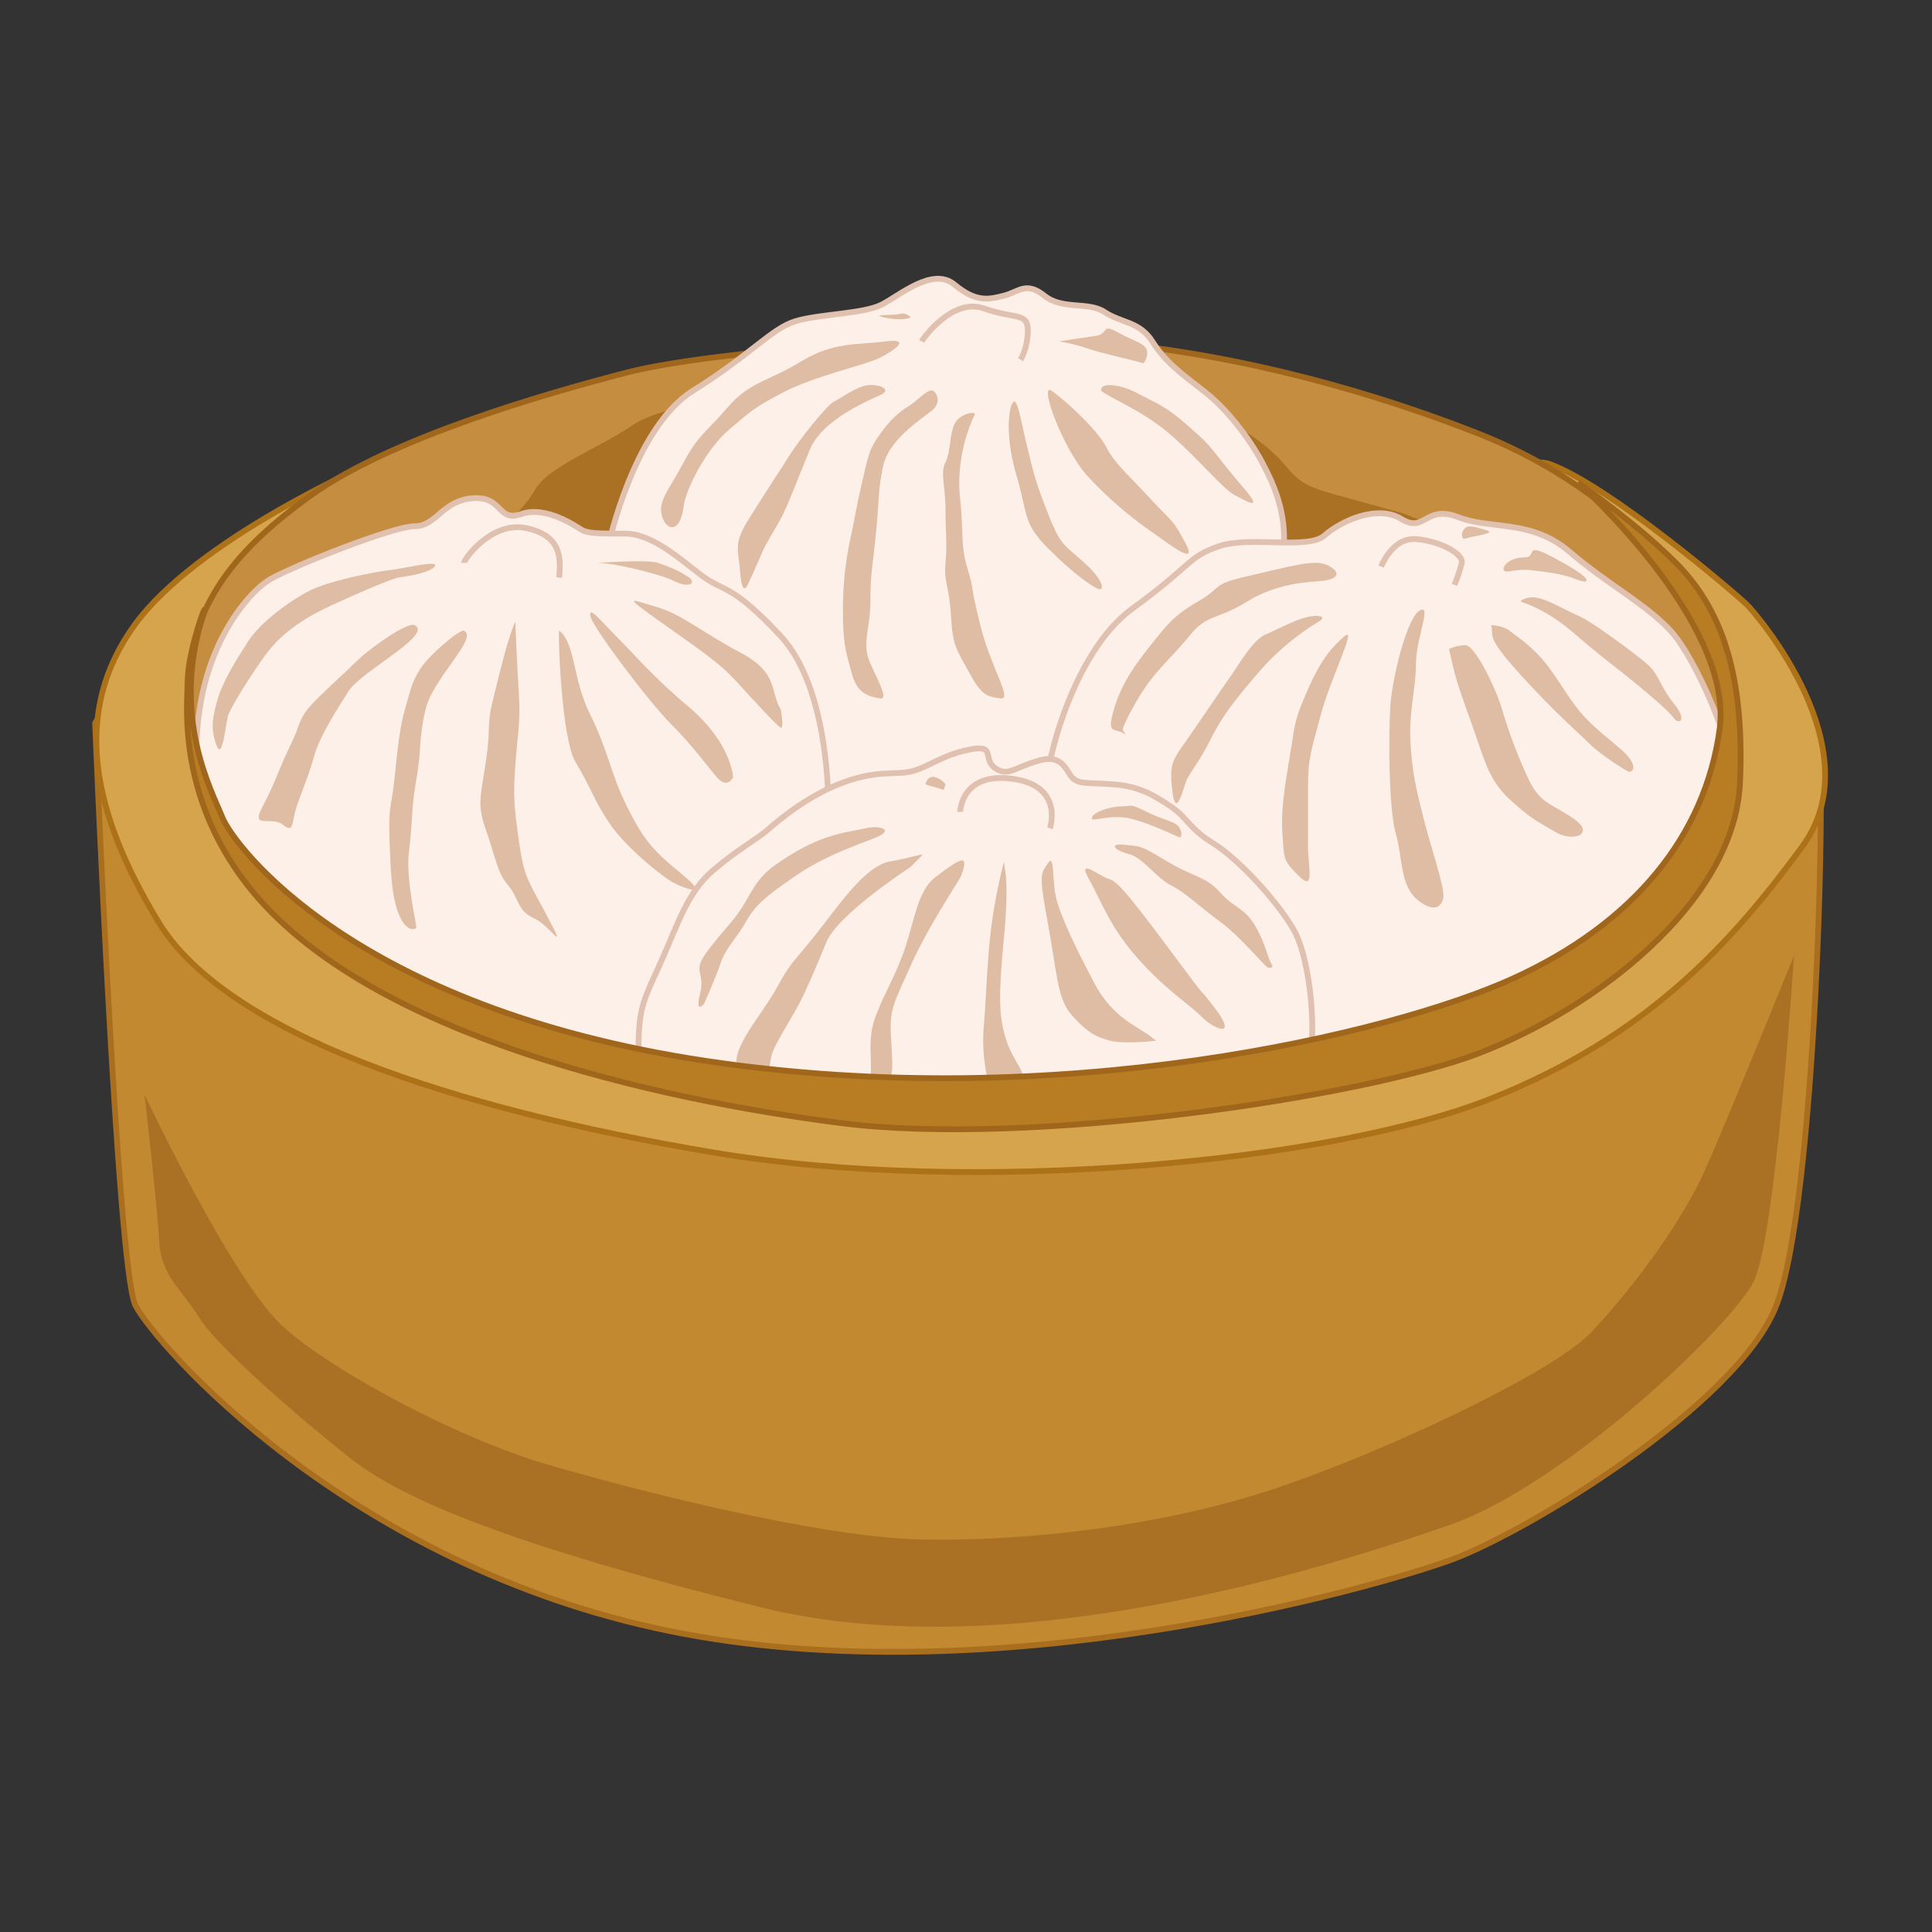 <svg xmlns="http://www.w3.org/2000/svg" viewBox="0 0 1000 1000"><rect x="0" y="0" width="1000" height="1000" fill="#333333" stroke="none"/><defs><style>.cls-1{fill:#c28930;stroke:#aa6e1f;}.cls-1,.cls-2,.cls-4,.cls-5,.cls-7{stroke-miterlimit:10;stroke-width:3px;}.cls-2{fill:#d6a44d;stroke:#ad7118;}.cls-3{fill:#aa7024;}.cls-4{fill:#c48d3f;}.cls-4,.cls-7{stroke:#a0671c;}.cls-5{fill:#fdf0e8;stroke:#e0c0af;}.cls-6{fill:#dfbda4;}.cls-7{fill:#b87d23;}</style></defs><title>steamed stuffed bun</title><g id="Layer_2" data-name="Layer 2"><path class="cls-1" d="M49.24,374.27S60.61,656.65,70.08,675.6s109,134.56,276.69,168.67,365.76-22.74,404.61-37S898.26,727.72,919.1,676.55,945.64,397,940.9,378.06,922,363.85,922,363.85s-3.32,51.64-14.69,82.91-105.18,99.5-160.14,112.76S556.66,597.43,425,585.11,211.74,547.2,156.78,503.62,80,407,76.24,381.38s-4.74-43.59-4.74-43.59Z"/><path class="cls-2" d="M190.9,240.19S101.83,279,69.61,323.58s-22.74,95.7,12.32,153.5S233.54,573.74,369,596.48,689.32,601.22,770.81,569s125.08-80.54,162-130.77-23.69-120.34-28.42-125.07-71.07-61.6-102.34-73S533,348.22,533,348.22Z"/><path class="cls-3" d="M928.58,494.61s-9.48,145.93-20.85,168.67-97.6,105.18-157.29,126S524,864.17,394.15,832,208.43,776,181.9,755.2s-69.18-57.81-78.65-73-19.9-21.79-20.85-39.79-7.58-75.81-7.58-75.81,45.48,96.65,72,120.34,91,57.8,136.45,71.07,141.18,37.9,194.25,38.85,122.23-6.63,180-25.59S803.5,710.66,823.4,689.81s46.43-55.9,58.75-83.38S928.58,494.61,928.58,494.61Z"/></g><g id="Layer_4" data-name="Layer 4"><path class="cls-4" d="M861.3,291.84s-31.15-42.14-97.54-68-135.83-42.61-202-47.49-194.83,5.5-237.11,16.42-122.13,33.9-163.7,63.63S103.25,311.73,98,343.48s9.95,106.6,60.17,137.87S309.82,549.57,366.67,560s249.21,18,335.44-10.43S840.46,484.19,867,449.13s29.37-70.12,26.53-96.65S861.3,291.84,861.3,291.84Z"/><path class="cls-3" d="M829.08,310.79c-24.63-14.22-100.44-44.54-104.23-45.49s-6.63-1.89-27.48-7.58-23.69-6.63-33.16-18S624.41,205.61,577,199,434.9,212.24,419.74,207.5s-73.92,0-91.92,12.32-44.53,21.79-51.17,34.11-29.85,32.26-60.41,42.66,153.62,138,187.56,140.55,312.52-54.34,329.58-60S829.08,310.79,829.08,310.79Z"/><path class="cls-5" d="M315,281.89s13.26-60.65,43.59-79.6,40.74-32.22,53.06-36,35.06-3.79,44.54-8.53,26.53-19.89,37.9-10.42,18,7.58,25.58,5.69,11.37-7.58,20.85,0,22.74,2.84,31.27,8.52,18,4.74,24.64,15.17,14.21,16.1,26.53,25.58,23.69,24.64,30.32,37,11.37,24.63,11.37,39.79-39.8,117.5-58.75,136.45S550,461,494.12,453.4s-78.65-.95-110.87-37.91S314.08,308.42,315,281.89Z"/><path class="cls-6" d="M353.88,262c1.18-9.45,12.32-30.33,23.69-39.8s11.37-10.42,27.48-18.95,42.64-14.22,50.22-18,17.06-10.42,2.84-8.52-26.53,0-43.59,10.42-26.53,10.42-37.9,23.69S361.46,225,353.88,239.25s-13.27,19.89-11.37,27.47S352,277.15,353.88,262Z"/><path class="cls-5" d="M477.06,176.71c.95-1.9,16.11-22.75,32.22-17.06S532,161.54,532,171s-3.79,15.16-3.79,15.16"/><path class="cls-6" d="M544.34,202.29c-6.94-5,5.69,30.32,18.95,44.54A204,204,0,0,0,597.4,276.2c9.48,6.63,22.75,17.06,16.11,4.74s-5.68-9.48-18-22.74-19-18.95-22.74-26.54S554.76,209.87,544.34,202.29Z"/><path class="cls-6" d="M523.49,209.87c-1.66,4.44-2.84,18,2.85,37s2.84,23.68,16.11,36.95,21.79,19,25.58,20.85,3.79-3.79-6.63-13.27-12.32-8.53-18.95-25.58-6.64-18-10.43-33.17S526.34,202.29,523.49,209.87Z"/><path class="cls-6" d="M504.54,214.61c-5.24,10.48-9.47,27.48-7.58,43.59s0,23.69,3.79,36,.95,6.64,6.64,29.38,17.05,38.85,10.42,37.9-9.48-1-16.11-13.26-8.53-13.27-9.48-29.38-3.79-17.06-2.84-27.48,0-15.16,0-27.48-2.84-18.95,0-24.63,1.9-14.22,4.74-19.9S505.49,212.71,504.54,214.61Z"/><path class="cls-6" d="M480.85,213.66c-4.73,3.79-20.84,14.21-23.69,27.48s-1.89,16.11-3.79,35.06-2.84,20.85-2.84,35.06-4.74,21.79,0,32.22,9.48,18.95,4.74,18-11.37-1.89-14.21-12.32S436.32,334,436.32,317A172.47,172.47,0,0,1,440.11,279c1.89-8.53,2.84-15.16,5.68-27.48s3.79-18,7.58-23.69,8.53-12.31,16.11-17.05,12.32-12.32,15.16-6.63S480.85,213.66,480.85,213.66Z"/><path class="cls-6" d="M456.22,204.19c-4.57,2.28-30.33,12.31-37,28.42s-10.42,26.53-14.21,34.11-8.53,14.22-10.43,19S387,302.73,387,302.73s-2.84,6.64-3.79-5.68-3.79-15.16,3.79-27.48,17.06-26.53,21.8-34.12,19-25.58,22.74-27.47,11.37-7.59,17.06-8.53S461.9,201.34,456.22,204.19Z"/><path class="cls-6" d="M569.92,202.29c4.74,3.79,21.8,10.42,36,22.74s27.48,28.43,33.17,31.27,16.11,9.48,3.79-4.74-15.16-19.9-22.74-26.53S606.88,212.71,597.4,208s-13.26-7.59-20.84-8.53S569.92,202.29,569.92,202.29Z"/><path class="cls-6" d="M591.72,188.08a8.68,8.68,0,0,0-1.37-.47c-4.78-1.39-19.57-4.62-27.06-7.11a95.47,95.47,0,0,0-15.16-3.79s12.32-1.9,19-2.85,2.84-6.63,11.37-1.89,14.22,5.68,15.16,9.47A7.51,7.51,0,0,1,591.72,188.08Z"/><path class="cls-6" d="M471.38,164.39a5.28,5.28,0,0,0-5.69-1.9c-3.79.95-16.11,0-7.58,1.9S471.38,164.39,471.38,164.39Z"/><path class="cls-5" d="M428.74,417.39s.94-60.65-24.64-88.13S374.73,306.52,363.35,298s-25.58-21.79-39.79-21.79-19.53-.12-22.56-2-18.52-12.58-31.15-8.15-9.37-9.38-25.21-8.16-18.68,14.48-30,14.48-63.49,20.85-74.86,27.48-40.7,38.86-37.9,96.65c2.84,58.75,121.47,132.52,193.3,147.82S451.48,490.35,428.74,417.39Z"/><path class="cls-5" d="M240.17,291.36c0-1.89,14.21-21.79,32.22-18s18,15.16,17.05,25.58"/><path class="cls-6" d="M379.46,402.23c-.94-8.53-6.63-22.74-23.69-37s-27.48-26.53-36-35.06-15.16-17-14.22-11.37,30.33,44.54,41.7,55.91,18,20.84,23.69,27.48S379.46,402.23,379.46,402.23Z"/><path class="cls-6" d="M404.1,367.17c-5.69-9.48-1-18.95-20.85-29.38s-30.32-19.9-43.58-23.69-18-6.63,1.89,7.58,30.32,20.85,39.8,31.27,20.85,22.75,22.74,23.69S404.1,367.17,404.1,367.17Z"/><path class="cls-6" d="M289.44,326.42c-.74-.58.95,55.91,8.53,68.23s9.48,19.9,18,32.21,27.48,27.48,33.16,30.33,18.95,7.58,3.79-4.74-19.9-18-28.43-35.06S315,389,305.55,370,298,333.05,289.44,326.42Z"/><path class="cls-6" d="M266.7,321.68c-3.79,8.53-7.58,24.64-11.37,39.8s-1,13.27-3.79,32.22-4.74,22.74,0,36,5.69,21.79,11.37,28.42,4.74,13.27,13.27,17.06,18,19.9,7.58,0-12.32-19.9-15.16-39.8-2.84-24.63-1.9-38.85,2.85-22.74,1.9-37S266.7,321.68,266.7,321.68Z"/><path class="cls-6" d="M240.17,326.42c7.58,3.79-16.11,24.64-19.9,40.75s-1.89,19.9-4.74,36-1.89,22.75-3.79,37,3.79,37.9,3.79,39.8-11.37,4.74-13.26-30.32,0-28.43,1.89-46.44,2.85-27.47,5.69-36.95,2.84-12.32,7.58-19.9S238.28,325.47,240.17,326.42Z"/><path class="cls-6" d="M214.59,323.58c9.88,4.94-27.48,23.69-34.12,34.11s-15.16,23.69-18,34.11-7.58,20.85-9.48,27.48-.94,12.32-6.63,7.58-17.05,2.85-10.42-9.47,8.53-19.9,14.21-31.27,3.79-14.22,13.27-23.69,14.21-13.27,20.84-19.9S210.8,321.68,214.59,323.58Z"/><path class="cls-6" d="M206.06,298.94c-6.63,1.9-21.8,8.53-34.11,14.22s-25.59,13.26-35.06,26.53-18,27.48-19,31.27-2.84,22.74-5.68,15.16-2.84-12.32,0-22.74,9.47-20.85,16.11-31.27,22.74-21.8,32.22-26.54,32.21-9.47,40.74-10.42,26.53-5.68,23.69-1.89S206.06,298.94,206.06,298.94Z"/><path class="cls-6" d="M309.34,291.36c8.53,0,32.22,5.69,39.8,9.48s11.37.94,7.58-1.9-10.42-5.68-16.11-7.58S309.34,291.36,309.34,291.36Z"/><path class="cls-5" d="M542.45,405.07c-1.91-6.42,12.31-67.28,43.58-90s28.43-26.53,44.54-32.22,46.43,1.9,55-5.68S713,261,725.33,268.62s12.31-7.58,29.37-.95,37.9.95,57.8,18,38.85,26.53,52.12,40.74,32.22,59.7,31.27,73-55,105.18-101.39,122.24S696,553.84,661.84,541.52,550,430.65,542.45,405.07Z"/><path class="cls-6" d="M747.12,463.82c0-6.9-6.63-25.59-10.42-40.75s-5.69-22.74-6.64-38.85,2.85-27.48,2.85-40.74,8.52-31.27,1.89-27.48-14.21,35.06-15.16,49.27-.95,53.07,2.84,66.33,1.9,27.48,12.32,35.06S747.12,465.71,747.12,463.82Z"/><path class="cls-6" d="M683.63,370c-4.73,18-6.63,21.79-6.63,37.9v29.38c0,11.37,3.79,24.63-4.74,16.11s-7.58-8.53-8.53-22.75,2.85-32.21,4.74-44.53,1.9-14.22,8.53-29.38,12.32-21.79,19-27.48S688.37,352,683.63,370Z"/><path class="cls-6" d="M682.69,321.68a131.07,131.07,0,0,0-32.22,27.48c-11.37,13.27-18,21.8-23.69,33.17s-10.42,17.05-12.32,20.84-5.68,21.8-7.58,6.64,0-16.11,8.53-28.43,14.21-20.85,20.84-30.32,12.32-19.9,19-22.74,13.26-6.64,19.89-8.53S687.42,318.84,682.69,321.68Z"/><path class="cls-6" d="M682.69,300.84c-4.73.36-21.8.94-37,10.42s-20.85,6.63-29.37,17.06S602.14,343.48,595.51,352s-13.27,21.79-14.21,24.63,4.73,5.69,0,2.85-8.53.94-4.74-12.32,11.37-23.69,19-33.17,11.37-15.16,24.64-22.74,5.68-8.53,26.53-13.27,33.16-8.52,39.8-5.68S695,299.89,682.69,300.84Z"/><path class="cls-6" d="M750,335.9c2.85,12.32,2.85,14.21,10.43,35.06s9.47,32.21,20.84,42.64,14.22,11.37,23.69,17,21.8,1,8.53-7.58-17.06-7.58-23.69-22.74a248.13,248.13,0,0,1-12.32-33.16c-3.79-12.32-14.21-33.17-19-33.17A21.07,21.07,0,0,0,750,335.9Z"/><path class="cls-6" d="M771.76,323.58c1.89,5.68-3.79,4.74,15.16,25.58s30.32,30.33,36,36,18,13.27,19.89,14.21,6.64-2.84-4.73-12.31-17.06-14.22-22.74-21.8-8.53-13.26-15.17-21.79S785,329.26,781.23,326.42,771.76,323.58,771.76,323.58Z"/><path class="cls-6" d="M786.92,311.26c4.74,1.9,14.21,4.74,28.43,17.06s19.89,16.11,30.32,24.63,19,16.11,20.84,18.95,7.58,1.9,0-7.58-7.58-15.16-14.21-20.84-28.43-21.8-35.06-24.64-16.11-8.53-21.79-9.47S786.92,311.26,786.92,311.26Z"/><path class="cls-6" d="M813.45,298.94c-5.69-1.89-12.32-2.84-20.85-3.79s-13.26,1.9-14.21,0,2.84-6.63,10.42-6.63-.94-8.53,15.16,0,18,11.37,17.06,12.32S813.45,298.94,813.45,298.94Z"/><path class="cls-6" d="M757.54,279c5.69-1.89,18-2.84,11.37-4.73s-9.47-2.85-11.37,0S757.54,279,757.54,279Z"/><path class="cls-5" d="M677,550.05c4.74-10.43,1.9-53.07-7.58-69.17s-29.38-37-41.69-44.54-13.27-13.27-21.8-18.95S589.82,407,576.56,406s-17.06,0-20.85-2.85-4.74-13.26-18-9.47-16.11,8.53-22.74,3.79.94-12.32-13.27-9.48-21.79,9.48-30.32,11.37-17.06-.94-35.06,5.69S403,424.51,397.38,429.48s-15.07,9.7-28.34,21.07S351,478,342.51,497s-11.76,23.22-12,43.35,50.89,25.83,105.85,24.88,176.25,18,189.51-1S677,550.05,677,550.05Z"/><path class="cls-5" d="M497,420.23c0-1,1-20.85,27.48-17.06s18.95,25.59,18.95,25.59"/><path class="cls-6" d="M598.35,538.68c-8.53-7.58-21.79-10.43-32.22-30.33s-16.1-32.21-19-41.69-.94-25.58-4.73-19.9-4.74,5.69,0,31.27,4.73,38.85,12.31,47.38,12.32,11.37,19.9,13.27S598.35,538.68,598.35,538.68Z"/><path class="cls-6" d="M519.7,445.82c0,3.79,2.85,8.52,0,38.85s-2.84,40.74.95,53.06,12.32,18.95,7.58,22.74-13.26,12.32-16.11,1.9a91.1,91.1,0,0,1-2.84-32.22c1-11.37,1-19.9,2.84-41.69A276.16,276.16,0,0,1,519.7,445.82Z"/><path class="cls-6" d="M497.3,453.79c-7.92,12.87-19.29,30.88-25.92,46S461,520.67,461,531.1s1.9,20.84,0,26.53-11.37,11.37-10.42,0-1.89-19.9,2.84-32.22,10.43-20.85,15.16-35.06,6.64-29.37,15.17-36,14.21-10.42,15.16-8.52S497.3,453.79,497.3,453.79Z"/><path class="cls-6" d="M471.38,448.66c-14.22,9.47-38.85,27.48-43.59,38.85s-8.53,20.84-13.27,30.32-13.26,21.79-15.16,28.43,0,17-8.53,12.32-12.31-6.64-7.58-17.06,13.27-19.9,19.9-32.22,10.43-14.21,22.74-30.32,23.69-31.27,35.06-33.16,18-4.74,16.11-2.85Z"/><path class="cls-6" d="M453.37,433.5c-10.29,4.12-26.53,9.47-41.69,19.9s-20.85,15.16-25.58,23.68-10.43,13.27-13.27,21.8-8.53,20.85-8.53,20.85-4.74,5.68-1.89-5.69-4.74-10.42,3.79-21.79,13.26-15.17,18-22.75,7.58-15.16,17.06-21.79,18-11.37,26.53-14.21,11.37-2.85,19.9-4.74S462.85,429.71,453.37,433.5Z"/><path class="cls-6" d="M563.29,454.34c7.55,13.85,11.37,25.59,25.59,41.7s26.53,23.69,33.16,30.32,19,11.37,6.63-4.74,1.9,3.79-22.74-29.37-28.09-36.2-32.52-37.53S557.61,443.92,563.29,454.34Z"/><path class="cls-6" d="M656.15,500.77c-1.89-.94-14.21-16.1-24.63-23.69s-18-15.16-25.59-18.95S591.72,443.92,584.14,442s-10.42-5.68-1.9-4.73,7.58,0,21.8,8.53,19.9,7.58,27.48,16.1,12.32,7.58,18,17.06,6.63,17.06,8.53,19.9S656.15,500.77,656.15,500.77Z"/><path class="cls-6" d="M610.67,433.5c-4.74-1.9-19.9-9.48-29.37-10.43s-17.06,2.85-16.11,0,9.47-5.68,15.16-5.68,3.79-1.9,13.26,2.84,15.17,4.74,17.06,8.53S610.67,433.5,610.67,433.5Z"/><path class="cls-6" d="M488.43,408.86,479,406s1-4.74,4.74-3.79a10.19,10.19,0,0,1,5.68,3.79Z"/><path class="cls-5" d="M714.9,293.26s5.69-15.16,18-14.22,24.63,7.58,23.69,12.32a73,73,0,0,1-3.79,11.37"/></g><g id="Layer_3" data-name="Layer 3"><path class="cls-7" d="M105.62,317c4.73-14.22-36,71.06,25.58,145S338.72,569,435.37,581.32s270.06-13.27,329.75-36,132.66-77.7,135.51-140.24S887.44,311.26,867,290.89s-50.21-41.07-50.21-41.07,80.79,72.28,73.3,127.5S845.67,478,783.13,506.46s-235,70.12-417.88,42.64-244.47-111.81-250.16-126S87.93,370,105.62,317Z"/></g></svg>